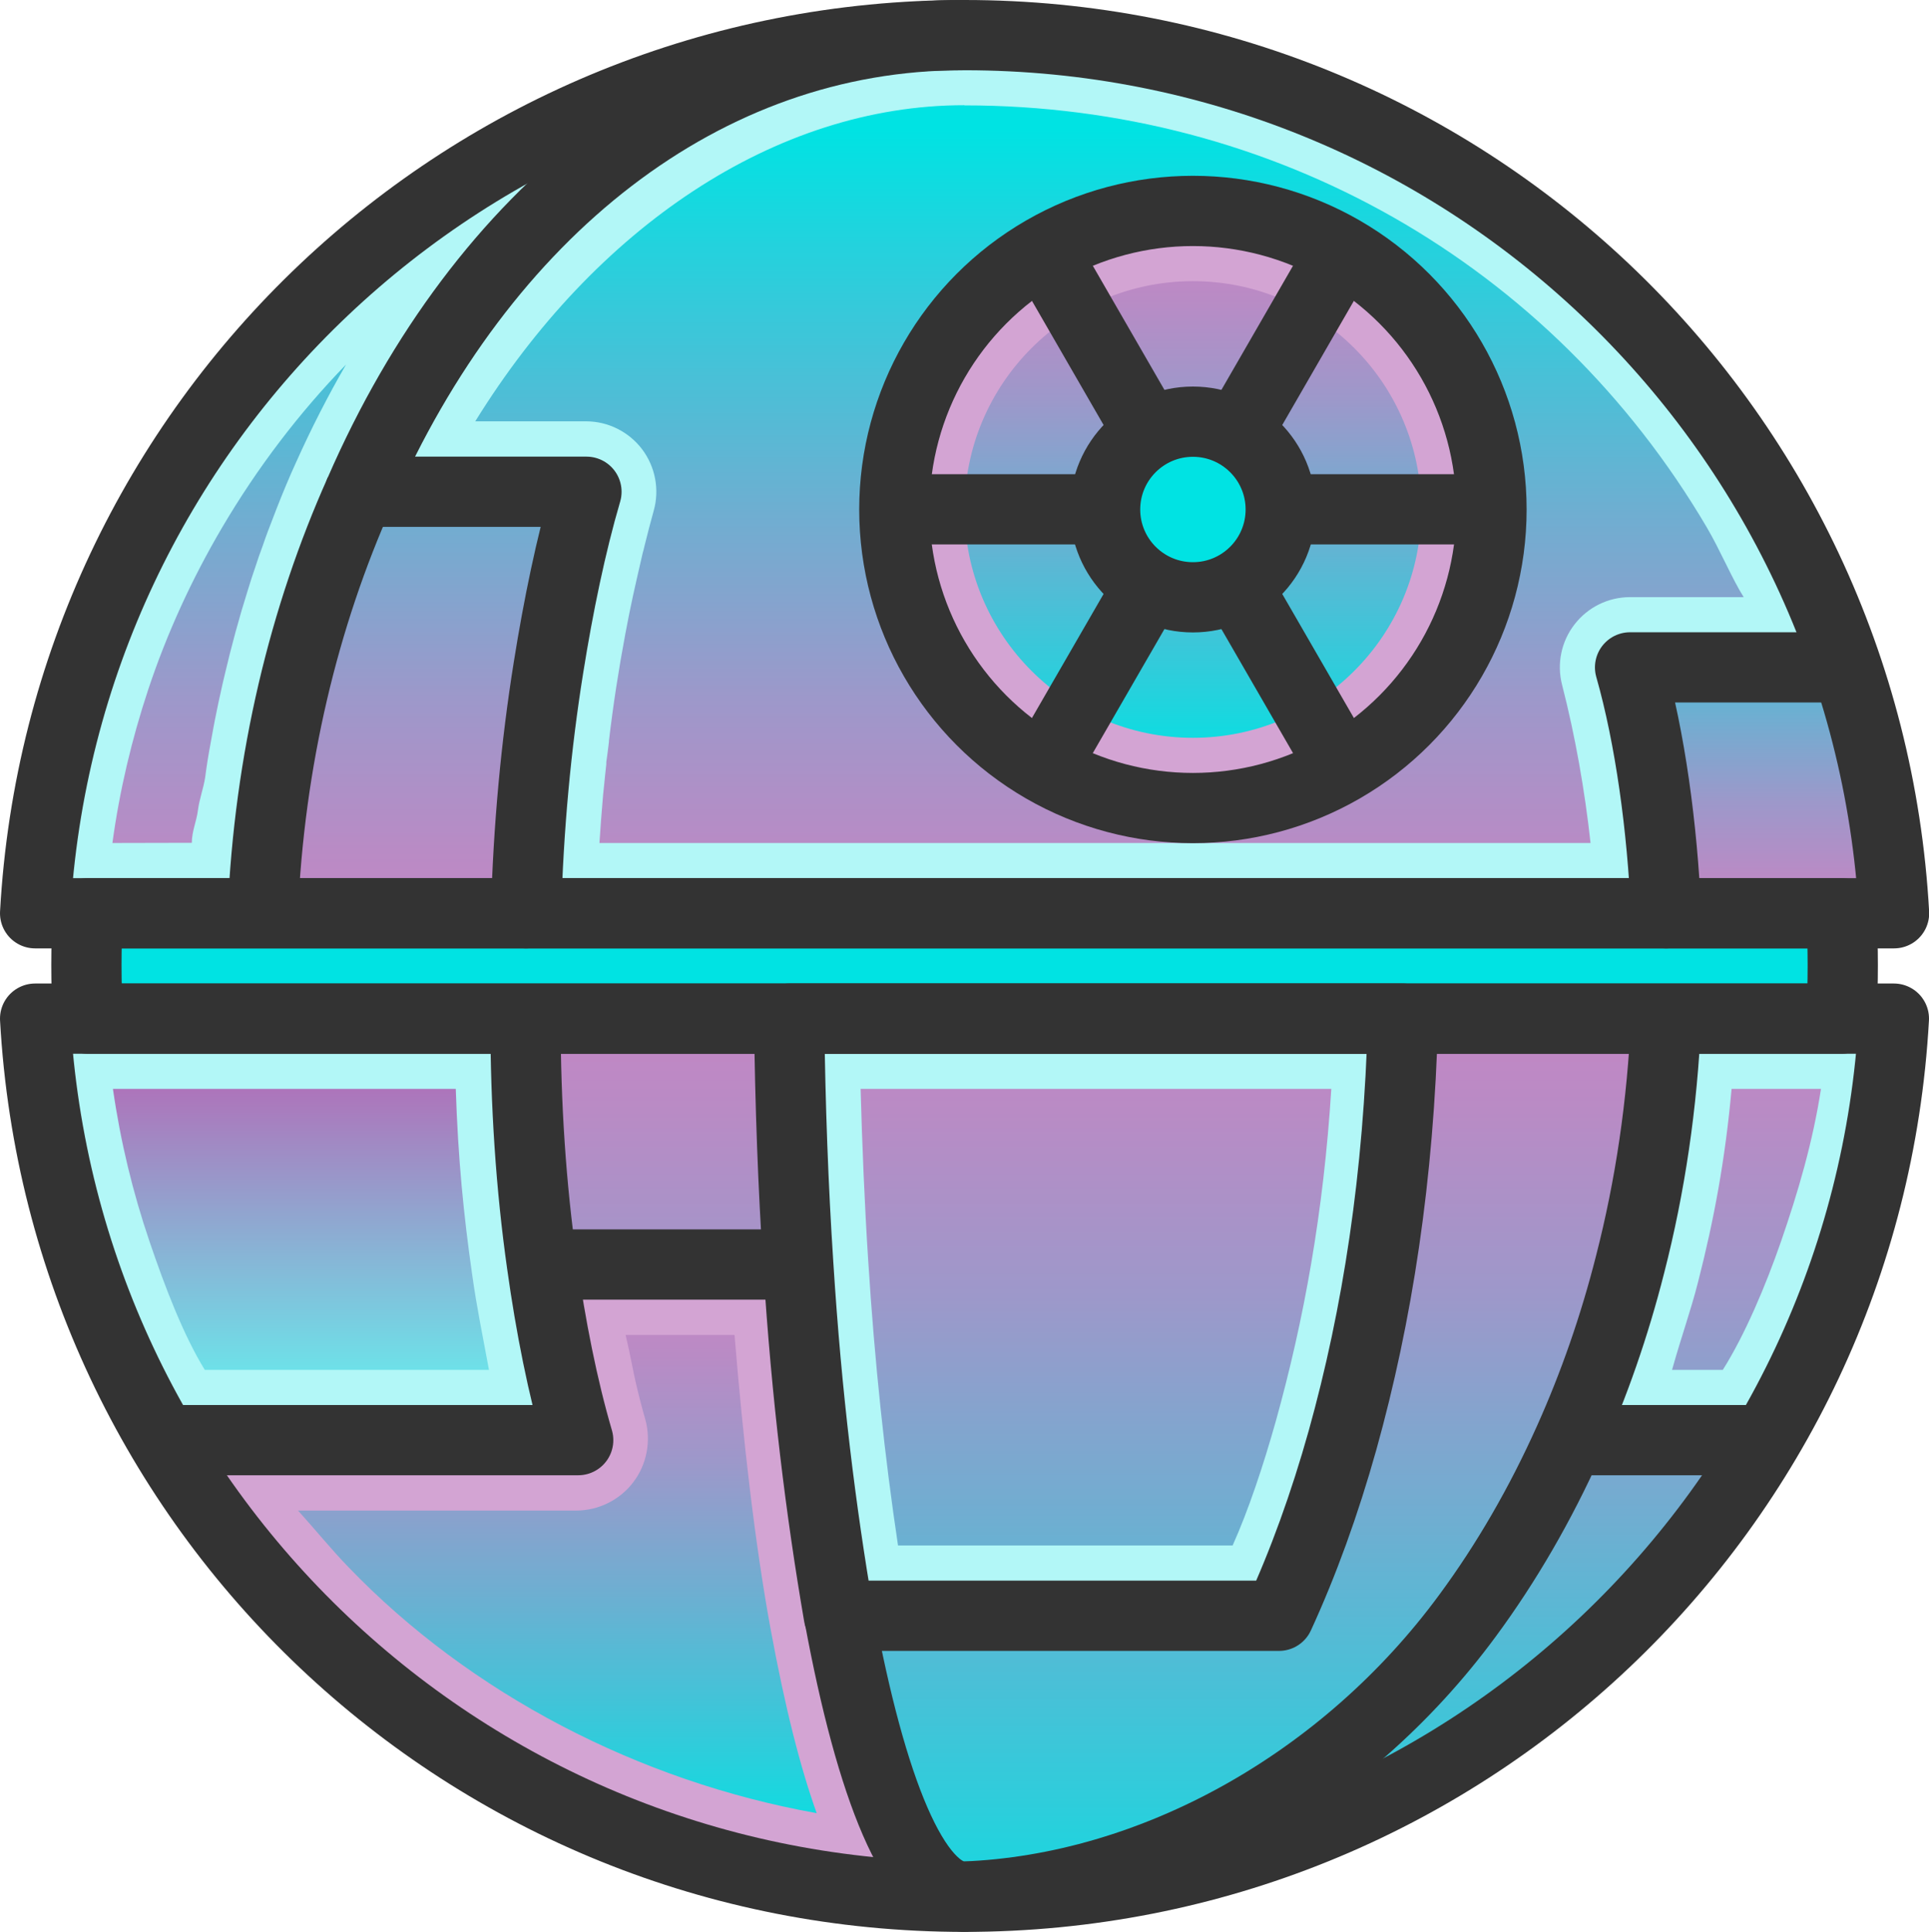 <?xml version="1.0" encoding="UTF-8"?><svg id="Layer_2" xmlns="http://www.w3.org/2000/svg" xmlns:xlink="http://www.w3.org/1999/xlink" viewBox="0 0 109.83 110"><defs><linearGradient id="linear-gradient" x1="54.92" y1="113.33" x2="54.92" y2="57.67" gradientUnits="userSpaceOnUse"><stop offset="0" stop-color="#00e3e3"/><stop offset=".2" stop-color="#30ccdb"/><stop offset=".48" stop-color="#6faed1"/><stop offset=".71" stop-color="#9d98ca"/><stop offset=".9" stop-color="#b98bc5"/><stop offset="1" stop-color="#c486c4"/></linearGradient><linearGradient id="linear-gradient-2" x1="54.92" y1="53" x2="54.92" y2="7.33" gradientUnits="userSpaceOnUse"><stop offset="0" stop-color="#c486c4"/><stop offset=".1" stop-color="#b98bc5"/><stop offset=".29" stop-color="#9d98ca"/><stop offset=".52" stop-color="#6faed1"/><stop offset=".8" stop-color="#30ccdb"/><stop offset="1" stop-color="#00e3e3"/></linearGradient><linearGradient id="linear-gradient-3" x1="100.32" y1="52" x2="100.32" y2="30.33" xlink:href="#linear-gradient-2"/><linearGradient id="linear-gradient-4" x1="31.33" y1="105.71" x2="31.33" y2="74" xlink:href="#linear-gradient"/><linearGradient id="linear-gradient-5" x1="17.25" y1="80" x2="17.25" y2="60" gradientUnits="userSpaceOnUse"><stop offset="0" stop-color="#6ee"/><stop offset="1" stop-color="#b567b5"/></linearGradient><linearGradient id="linear-gradient-6" x1="67.92" y1="44.01" x2="67.92" y2="14.01" xlink:href="#linear-gradient"/></defs><g id="icons"><g id="set"><g id="Death_Star"><g><path d="M107.83,58c-1.56,28-24.65,50-52.92,50S3.56,86,2,58H107.83Z" fill="url(#linear-gradient)"/><path d="M2,53C3.56,25,26.65,3,54.92,3s51.36,22,52.92,50H2Z" fill="url(#linear-gradient-2)"/><path d="M19.7,20.76c-1.03,1.78-1.98,3.64-2.85,5.58-.38,.83-.75,1.72-1.09,2.59-.17,.43-.33,.85-.5,1.3-.1,.28-.21,.56-.3,.84-.16,.42-.29,.81-.4,1.15-.17,.48-.31,.93-.44,1.35-.49,1.55-.94,3.2-1.34,4.91-.08,.32-.15,.65-.22,.97-.08,.37-.17,.75-.24,1.13-.13,.61-.23,1.2-.34,1.8-.11,.58-.21,1.2-.3,1.89-.09,.6-.33,1.23-.41,1.86-.07,.6-.35,1.21-.35,1.86h0s-4.52,.01-4.52,.01c.41-3,1.1-5.9,2.04-8.74,1.06-3.19,2.48-6.29,4.21-9.23,2.01-3.41,4.38-6.52,7.05-9.27M54.92,2C35.45,2,18.43,12.35,9.21,28c-1.85,3.14-3.39,6.49-4.56,10-1.48,4.44-2.39,9-2.65,14H14.96c.03-1,.08-1.53,.14-2.29,.03-.45,.06-.89,.11-1.33,.05-.6,.12-1.19,.19-1.78,.07-.59,.15-1.18,.24-1.76,.08-.59,.17-1.17,.28-1.75,.1-.58,.2-1.15,.32-1.72,.07-.36,.15-.73,.23-1.08,.06-.3,.13-.6,.2-.9,.37-1.57,.79-3.12,1.26-4.62,.13-.42,.26-.84,.41-1.25,.12-.37,.24-.73,.38-1.09,.09-.27,.19-.54,.29-.81,.15-.4,.3-.8,.46-1.2,.32-.82,.66-1.63,1.02-2.42C27.45,12.43,40.27,2,54.92,2h0Z" fill="#b2f7f7"/><path d="M54.92,6c17.6,0,33.4,8.98,42.26,24.03,.76,1.29,1.46,2.97,2.1,3.97h-6.47c-1.24,0-2.4,.57-3.16,1.55-.76,.98-1.02,2.25-.71,3.45,.75,2.91,1.29,6,1.62,9H34.13s.06-.86,.09-1.29c.04-.5,.08-1,.12-1.47l.06-.57c.04-.37,.07-.74,.12-1.15v-.12c.06-.38,.1-.77,.15-1.15,0-.02,0-.04,0-.06,.24-2.05,.56-4.11,.94-6.13,.14-.74,.28-1.45,.42-2.09,.08-.35,.16-.7,.23-1.03,.11-.48,.22-.97,.33-1.44,.04-.14,.08-.29,.11-.43,.18-.72,.35-1.39,.52-1.99,.34-1.21,.09-2.5-.66-3.5-.76-1-1.94-1.59-3.19-1.59h-6.31c6.8-11,17.07-18,27.84-18m0-4c-14.65,0-27.47,10-34.43,26h12.9c-.2,1-.39,1.44-.57,2.17-.02,.1-.05,.19-.08,.29-.13,.54-.26,1.09-.38,1.64-.07,.33-.14,.66-.22,.99-.16,.74-.31,1.5-.45,2.26-.39,2.06-.72,4.19-.98,6.38-.06,.45-.11,.91-.16,1.36-.07,.58-.12,1.16-.18,1.75-.05,.52-.09,1.04-.13,1.57-.14,1.83-.24,3.59-.29,5.59H94.86c-.21-5-.91-10-2.05-14h12.38c-1.17-4-2.71-6.86-4.56-10C91.41,12.35,74.39,2,54.92,2h0Z" fill="#b2f7f7"/><path d="M75.8,62c-.44,7-1.55,13.14-3.16,18.92-.7,2.49-1.56,5.08-2.46,7.08h-19.05c-.75-5-1.33-10.38-1.7-16.26-.2-3.07-.35-6.74-.43-9.74h26.8Zm4.07-4H44.93c.06,5,.23,9.57,.52,14,.48,7.58,1.28,14,2.31,20h25.06c1.38-3,2.6-6.36,3.62-10,1.98-7.1,3.21-15,3.44-24h0Z" fill="#b2f7f7"/><path d="M107.84,52h-12.98c-.21-4.87-.91-9.57-2.05-14h12.38c1.48,4.44,2.39,9.13,2.65,14Z" fill="url(#linear-gradient-3)"/><path d="M49.7,105.71c-11.82-1.26-23.27-6.73-31.31-15.1-1.98-2.05-3.79-4.61-5.42-6.61h19.83c.63,0,1.29-.33,1.67-.83,.39-.52,.52-1.21,.34-1.83-.2-.7-.39-1.44-.56-2.18-.17-.7-.88-4.14-1.05-5.11,0-.01,0-.05,0-.05h10.39c.49,7,1.25,13.09,2.21,18.36,1.25,6.81,2.65,10.88,3.91,13.35Z" fill="url(#linear-gradient-4)"/><path d="M41.82,76c.49,6,1.16,11.87,2.05,16.73,.83,4.51,1.7,7.92,2.63,10.51-10.11-1.81-19.72-6.79-26.66-14.01-1-1.03-1.96-2.22-2.87-3.22h15.83c1.27,0,2.49-.6,3.26-1.62,.77-1.01,1.02-2.35,.68-3.57-.21-.73-.39-1.44-.55-2.13-.09-.36-.33-1.68-.57-2.68h6.2Zm3.1-4h-13.95c-.06,0-.1,.05-.09,.1,.11,.77,.22,1.53,.36,2.28,.17,1.01,.89,4.48,1.07,5.23,.18,.77,.38,1.53,.59,2.28,.02,.06-.03,.11-.09,.11H9.48c-.04,.08-.04,.06-.08,.14,2.13,3.55,4.66,6.88,7.55,9.87,9.16,9.53,22.99,15.99,37.07,15.99h0c.1,0,.13-.14,.04-.18-2.47-1.08-4.66-6.93-6.29-15.81-1.03-5.59-2.05-12.37-2.53-19.92,0-.05-.31-.09-.31-.09h0Z" fill="#d3a4d3"/><path d="M103.68,62c-.46,3-1.3,5.87-2.28,8.7-.87,2.51-2.05,5.3-3.31,7.3h-2.89c.56-2,1.05-3.31,1.48-5,.91-3.55,1.55-7,1.91-11h5.09Zm4.23-4h-13.06c-.21,5-.91,9.57-2.05,14-.89,3.51-2.06,7-3.47,10h11.09c1.87-3,3.43-6.49,4.64-10,1.52-4.41,2.5-9.07,2.85-13.91v-.09h0Z" fill="#b2f7f7"/><path d="M10.47,80c-1.53-3-2.82-5.62-3.84-8.64-1.25-3.67-2.08-7.36-2.45-11.36H27.93c.07,4,.39,8.41,.94,12.28,.37,2.66,.86,5.72,1.45,7.72H10.47Z" fill="url(#linear-gradient-5)"/><path d="M25.95,62c.13,4,.45,7.2,.93,10.55,.26,1.86,.59,3.45,.96,5.45H11.66c-1.23-2-2.28-4.76-3.14-7.29-.96-2.82-1.66-5.71-2.09-8.71H25.95Zm3.97-4H2s.03,.08,.03,.12c.28,4.83,1.21,9.49,2.71,13.88,1.19,3.51,2.72,7,4.58,10h23.6c-.88-3-1.57-6.49-2.06-10-.63-4.43-.94-9.12-.94-13.99h0Z" fill="#b2f7f7"/><path d="M104.92,54.94c0,1.02-.03,2.06-.08,3.06H5c-.05-1-.08-2.05-.08-3.06s.03-1.94,.08-2.94H104.84c.05,1,.08,1.97,.08,2.94Z" fill="#00e3e3"/><circle cx="67.92" cy="29.01" r="15" fill="url(#linear-gradient-6)"/><path d="M67.92,16.01c7.17,0,13,5.83,13,13s-5.83,13-13,13-13-5.83-13-13,5.83-13,13-13h0Zm0-4c-9.39,0-17,7.61-17,17s7.61,17,17,17,17-7.61,17-17-7.61-17-17-17h0Z" fill="#d3a4d3"/><circle cx="67.92" cy="29.01" r="5" fill="#00e3e3"/></g><g><path d="M29.95,52c.13-4.87,.57-9.57,1.28-14,.56-3.51,1.28-7,2.16-10h-12.9C27.45,12,40.13,2,54.78,2" fill="none" stroke="#333" stroke-linecap="round" stroke-linejoin="round" stroke-width="4"/><path d="M104.92,38h-12.11c1.14,4,1.84,9.13,2.05,14" fill="none" stroke="#333" stroke-linecap="round" stroke-linejoin="round" stroke-width="4"/><path d="M79.88,58c-.23,9-1.46,16.9-3.44,24-1.02,3.64-2.24,7-3.62,10h-25.06c-1.03-6-1.83-12.42-2.31-20-.29-4.43-.46-9-.52-14h34.95Z" fill="none" stroke="#333" stroke-linecap="round" stroke-linejoin="round" stroke-width="4"/><line x1="30.92" y1="72" x2="44.92" y2="72" fill="none" stroke="#333" stroke-miterlimit="10" stroke-width="4"/><line x1="88.92" y1="82" x2="99.92" y2="82" fill="none" stroke="#333" stroke-linejoin="round" stroke-width="4"/><path d="M14.96,52c.37-8.73,2.35-16.9,5.53-24" fill="none" stroke="#333" stroke-linejoin="round" stroke-width="4"/><path d="M8.92,82h24c-.88-3-1.57-6.49-2.06-10-.63-4.43-.94-9.12-.94-13.99h0" fill="none" stroke="#333" stroke-linejoin="round" stroke-width="4"/><path d="M94.86,58c-.21,4.87-.91,9.57-2.05,14-.89,3.51-2.06,6.86-3.47,10-1.63,3.64-3.57,6.99-5.79,10-7,9.52-17.91,15.58-28.66,15.99-2.81,0-5.29-6.12-7.11-15.99" fill="none" stroke="#333" stroke-linejoin="round" stroke-width="4"/><path d="M104.92,54.94c0,1.02-.03,2.06-.08,3.06H5c-.05-1-.08-2.05-.08-3.06s.03-1.94,.08-2.94H104.84c.05,1,.08,1.97,.08,2.94Z" fill="none" stroke="#333" stroke-linejoin="round" stroke-width="4"/><path d="M107.83,58c-1.56,28-24.65,50-52.92,50S3.56,86,2,58H107.83Z" fill="none" stroke="#333" stroke-linecap="round" stroke-linejoin="round" stroke-width="4"/><path d="M2,52C3.56,24,26.65,2,54.92,2s51.36,22,52.92,50H2Z" fill="none" stroke="#333" stroke-linecap="round" stroke-linejoin="round" stroke-width="4"/><g><circle cx="67.92" cy="29.01" r="17" fill="none" stroke="#333" stroke-miterlimit="10" stroke-width="4"/><line x1="65.42" y1="33.34" x2="59.42" y2="43.73" fill="none" stroke="#333" stroke-linejoin="round" stroke-width="4"/><line x1="76.42" y1="14.28" x2="70.42" y2="24.68" fill="none" stroke="#333" stroke-linejoin="round" stroke-width="4"/><line x1="76.42" y1="43.73" x2="70.42" y2="33.34" fill="none" stroke="#333" stroke-linejoin="round" stroke-width="4"/><line x1="65.42" y1="24.68" x2="59.42" y2="14.28" fill="none" stroke="#333" stroke-linejoin="round" stroke-width="4"/><line x1="62.92" y1="29" x2="50.92" y2="29" fill="none" stroke="#333" stroke-linejoin="round" stroke-width="4"/><line x1="84.92" y1="29" x2="72.92" y2="29" fill="none" stroke="#333" stroke-linejoin="round" stroke-width="4"/><circle cx="67.92" cy="29.01" r="5" fill="none" stroke="#333" stroke-linejoin="round" stroke-width="4"/></g></g></g></g></g></svg>